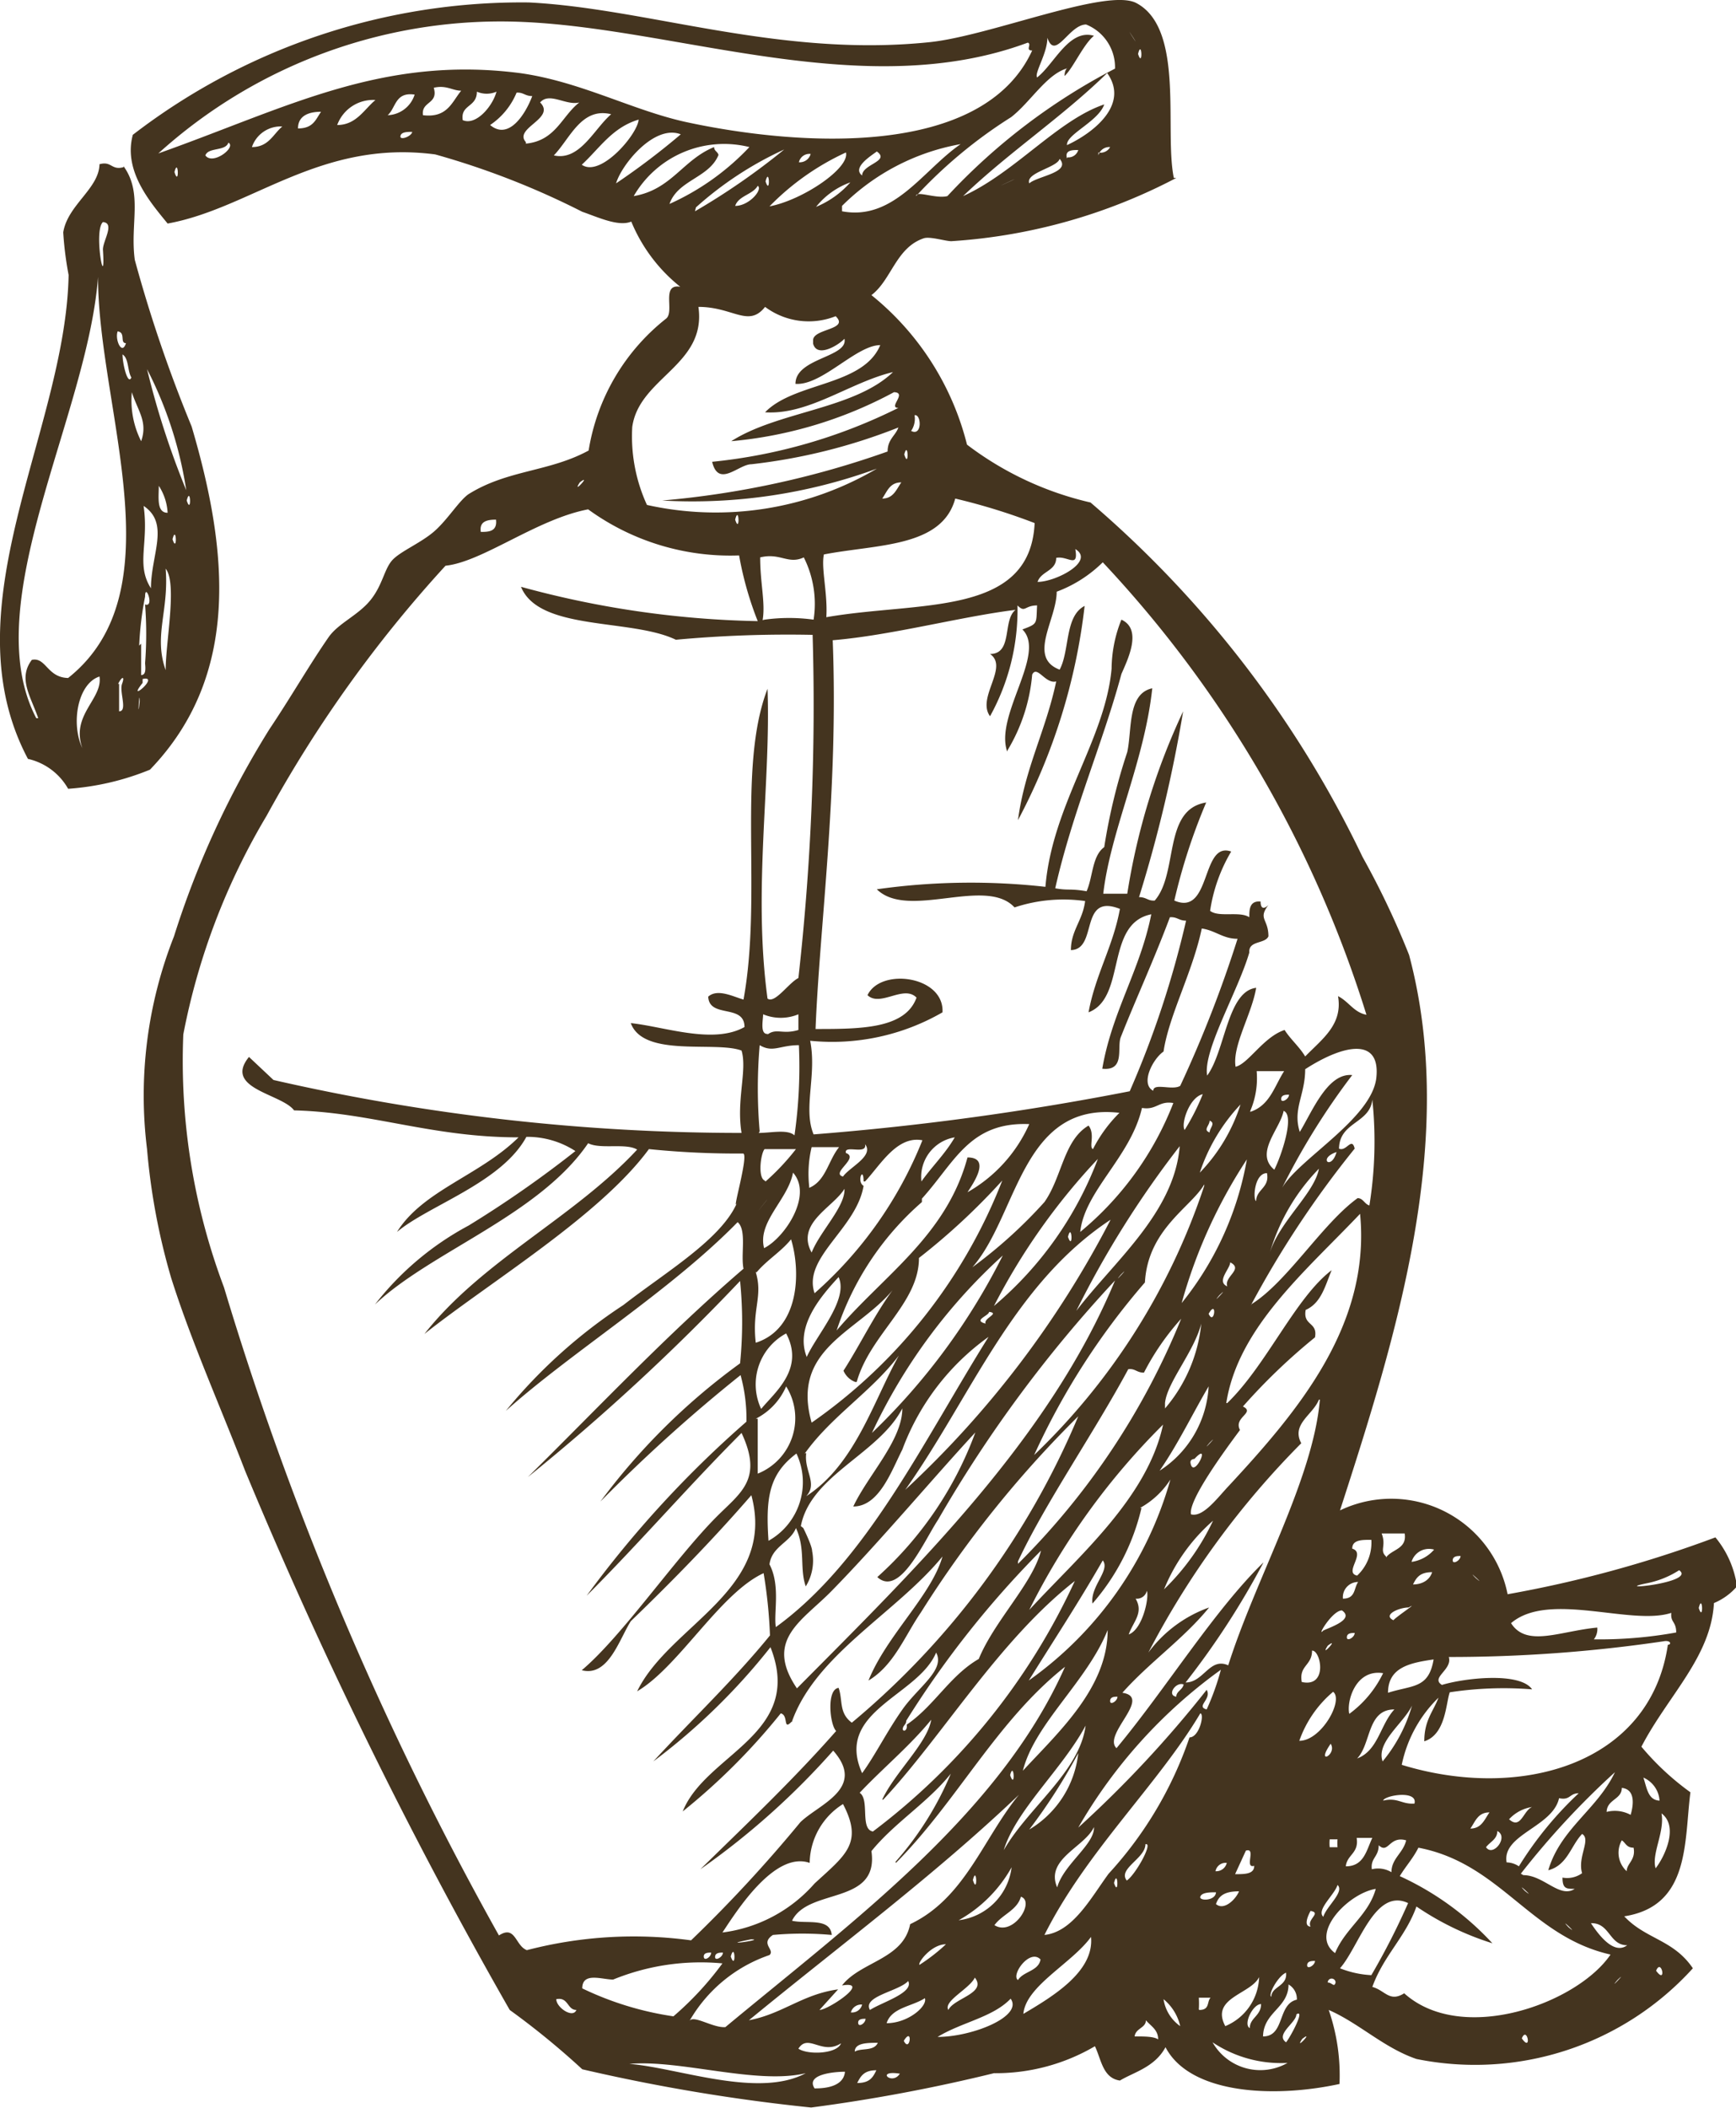 <svg xmlns="http://www.w3.org/2000/svg" viewBox="0 0 35.42 43"><defs><style>.cls-1{fill:#44341f;fill-rule:evenodd;}</style></defs><title>deepoilldpi</title><g id="Layer_2" data-name="Layer 2"><g id="img"><path class="cls-1" d="M2.4,15.15c.05,0,0,0,0,0Zm-.48,0c.05.05,0,0,0,0Zm.93-.84c-.05.48,0-.32,0,0ZM3.23,14c0,.47,0-.32,0,0Zm-.32-.15s0,.08,0,.08c-.36.45.38-.16,0-.08Zm-.48.1,0,.56c.18,0,0-.4.06-.56s0-.16-.08,0Zm-.75,1.31c-.24-.68.42-1,.35-1.46-.44.14-.59.95-.35,1.46Zm2.13-2.88c.06,0,0,0,0,0Zm-.93.75c0,.22,0,.43,0,.64.1,0,.09-.13.08-.24a7.81,7.81,0,0,0,0-1.2c.2.07,0-.46,0-.16a6.58,6.58,0,0,0-.12,1Zm.5.54c0-.58.24-1.77,0-2.07.07.87-.25,1.36,0,2.07ZM3.52,11c.1.31.08-.32,0,0Zm-.44,1c0-.69.39-1.32-.15-1.68.11.76-.16,1.2.15,1.68Zm.73-1.79c.1.31.08-.32,0,0Zm-.39.25a1.12,1.12,0,0,0-.18-.55c0,.23-.05.55.18.55ZM2.88,9c.14-.4-.07-.62-.19-1a1.84,1.84,0,0,0,.19,1Zm.92,1A8,8,0,0,0,3,7.53,17.11,17.11,0,0,0,3.8,10ZM2.68,7.7c-.08-.13-.05-.39-.18-.47,0,.2.11.64.18.47ZM2.81,7ZM2.57,7c-.13,0,0-.22-.17-.24-.06.17.09.5.17.24ZM.78,14.65c-.15-.44-.42-.81-.13-1.19.29-.06.31.36.74.37C3.63,12.05,2,8.33,2,5.65c-.21,2.83-2.48,6.67-1.26,9ZM2.1,5.09c0-.18.25-.54,0-.56-.2.18.06,1.51,0,.56Zm.42-1.7c.4.55.13,1.18.23,1.91A28.54,28.54,0,0,0,3.91,8.7c.75,2.54,1,5.08-.85,7a5.38,5.38,0,0,1-1.67.39,1.26,1.26,0,0,0-.82-.61c-1.64-3.09.77-6.69.83-9.87a6.9,6.9,0,0,1-.11-.87c.09-.56.73-.89.74-1.39.25-.07.24.13.49.06Z"/><path class="cls-1" d="M18.36,42.3c-.51-.08-.16.25,0,0Zm11.9-.45s0,0,0,0Zm-12.77.64c.25,0,.32-.11.39-.26-.25,0-.32.12-.39.26Zm-.87.11c.12,0,.59,0,.62-.34-.21,0-.81.05-.62.34Zm13.08-.81c.05.05,0,0,0,0Zm1.35-.21c.21.3.11-.27,0,0Zm-4.78.5a2.51,2.51,0,0,1-1.53-.42,1.12,1.12,0,0,0,1.53.42Zm-3.37-.27c.06,0,0,0,0,0Zm3.67-.22c-.18.27.26-.2,0,0Zm-10.13.7c-1,.24-2.55-.28-3.6-.19,1,.08,2.63.71,3.6.19Zm1-.44c.13-.08.39,0,.47-.18-.21,0-.47,0-.47.18Zm-1.6,0c.05.05,0,0,0,0Zm5.18-.27c.06,0,0,0,0,0Zm-.32,0c.06,0,0,0,0,0ZM19,41.63c.05,0,0,0,0,0Zm-.56,0c.13.26.19-.31,0,0Zm-2.15.16c.19.13.79.11.87-.11-.39.25-.67-.21-.87.11Zm6.86-.25c.2,0,.39,0,.48.06,0-.2-.15-.27-.25-.39,0,.16-.21.16-.23.33Zm9.09-.66Zm-6,.78c.09-.11.4-.69.21-.57,0,.17-.44.41-.21.57Zm-.74-.29c0-.21.23-.25.23-.49-.17,0-.37.42-.23.49Zm-7.84-.19c-.06,0-.16,0-.15.09s.15,0,.15-.09ZM24.47,41c.22,0,.15-.17.23-.25h-.24a1.93,1.93,0,0,1,0,.24Zm-.39.33a1,1,0,0,0-.34-.55.82.82,0,0,0,.34.55Zm-5-.29c.05,0,0,0,0,0Zm-2.88.11c.06,0,0,0,0,0Zm-4,.07ZM33,40.39c-.21.25.24-.23,0,0ZM19.13,41.55c.71,0,1.75-.42,1.49-.78-.36.38-1,.48-1.49.78Zm-1.77-.5a.21.21,0,0,0,.23-.16.22.22,0,0,0-.23.16Zm15.8-.75c.05.05,0,0,0,0Zm-7.39,1.24c.45,0,.29-.66.69-.75a.34.34,0,0,0-.17-.31c0,.48-.51.56-.52,1.06Zm-7.68-.27c.44,0,.84-.35.78-.51-.26.17-.68.19-.78.51Zm15.7-1.07c.22.3.11-.27,0,0Zm-6.54.24a.08.08,0,0,0-.16,0c.09,0,.13.11.16,0ZM25,41.33a1.12,1.12,0,0,0,.69-1c-.17.35-1,.42-.69,1Zm.94-.6c0-.21.33-.21.3-.49-.16.06-.38.46-.3.49Zm-1.37-.34ZM11.76,41c-.19,0-.16-.27-.41-.22,0,.17.34.4.41.22Zm14-.76Zm-5.27.2c.06,0,0,0,0,0ZM19.35,41c.11-.24.79-.34.54-.66-.11.23-.65.48-.54.66Zm-1.6,0c.25-.16.9-.35.78-.59-.19.21-.94.31-.78.59ZM11,40.73c.05.05,0,0,0,0ZM26.83,40c-.06,0-.16,0-.16.09s.16,0,.16-.09Zm-6.06.39c.11-.18.42-.18.46-.42-.22-.23-.61.32-.46.42ZM20.51,40c.06.05,0,0,0,0Zm-8,.38c-.23,0-.63-.16-.63.18a6.43,6.43,0,0,0,1.86.57,6.41,6.41,0,0,0,1-1.08,4.73,4.73,0,0,0-2.23.33Zm20.69-.7c-.37,0-.35-.46-.74-.45.14.21.46.66.74.45ZM32,39.31c.25.21-.22-.24,0,0Zm-20.6.77Zm-.16,0Zm9.64,1c.59-.35,1.45-.86,1.38-1.57-.39.54-1.33,1-1.38,1.57Zm-2.12-1a3.71,3.71,0,0,0,.54-.42c-.3,0-.58.38-.54.42Zm-3.85-.17c.11.31.09-.32,0,0Zm-.16-.08c-.06,0-.16,0-.16.09s.16,0,.16-.09Zm-.24,0c-.06,0-.16,0-.15.09s.15,0,.15-.09Zm8-.46Zm-7.19.19c-.76.15.34,0,0,0Zm11.42-.26c-.08-.15.23-.28,0-.32,0,0-.18.31,0,.32Zm.07-.41c.05,0,0,0,0,0Zm.53,1.26a2,2,0,0,0,.64.14,14.49,14.49,0,0,0,.75-1.47c-.68-.32-1,.89-1.39,1.33Zm3.77-1.58c.26.21-.22-.23,0,0Zm1.84-.15Zm-5.71,1.42c.21-.51.68-.77.83-1.31-.56.09-1.37.92-.83,1.31Zm-2.43-1c.16.14.4-.09.47-.26-.28,0-.41.08-.47.26Zm0-.24c-.12,0-.29,0-.32.09s.31.09.32-.09Zm-2.23.16ZM27,39.1c.06-.21.44-.51.29-.65-.06.2-.44.51-.29.65Zm-6.71.17c.38.24.84-.48.54-.58-.08.28-.38.36-.54.58Zm10.44-1Zm-11,.33c0,.05,0,0,0,0Zm3-.19c.1.31.08-.32,0,0Zm-2.88-.06c.1.32.08-.32,0,0Zm4.95-.18a.22.22,0,0,0,.23-.17.21.21,0,0,0-.23.17Zm-5.24,1a1.24,1.24,0,0,0,1.08-1.08,2.8,2.8,0,0,1-1.08,1.08Zm13.63-1c0-.16.19-.23.14-.48-.15,0-.16-.1-.24-.15a.51.51,0,0,0,.1.63Zm-4.25-.48c-.11.22-.26.38-.38.58a5.93,5.93,0,0,1,1.89,1.37,5.87,5.87,0,0,1-1.55-.75c-.22.62-.67,1-.9,1.64.26.07.35.32.65.13,1.18,1.06,3.53.21,4.21-.79-1.64-.37-2.24-1.86-3.92-2.18Zm-3.74.54c.2,0,.39,0,.39-.17-.21.06.05-.38-.17-.31l-.22.48Zm2.93-.59c0,.24-.17.26-.14.49a.53.53,0,0,1,.4.06c0-.28.24-.39.3-.65-.35-.1-.36.29-.56.1Zm-1.67.07Zm1,.36c.37,0,.42-.33.54-.58h-.32c.05.31-.19.34-.22.57Zm-.33-.39h.16a.92.92,0,0,1,0-.16h-.16a.81.81,0,0,0,0,.16Zm3.19,0c.14.21.47-.21.23-.33,0,.17-.15.22-.23.33Zm-7.33.68c.18-.12.55-.79.38-.74,0,.29-.57.5-.38.74Zm10.79-.25c.18-.23.48-.85.12-1.12.07.38-.21.83-.12,1.12Zm-12.9-.63c.06,0,0,0,0,0ZM30,37.3c.23,0,.29-.19.39-.33-.24,0-.29.19-.39.33Zm-8.43,1.2c.13-.47.77-.88.75-1.23-.19.41-1,.65-.75,1.23Zm9.22-1.39c.24.22.29-.18.47-.25a.8.8,0,0,0-.47.25Zm1.42-.53c-.19,0-.17.15-.4.1-.13.59-1.17.74-1.07,1.31a.46.46,0,0,1,.25.08,7.29,7.29,0,0,1,1.22-1.49Zm.57.38a.68.68,0,0,1,.49.06c.06-.2.1-.52-.18-.55,0,.24-.3.23-.31.49Zm-3.92-.17c.07-.28-.61-.17-.64-.06.3-.07.38.08.64.06Zm-1,0c.05.06,0,0,0,0Zm6-.06a.55.55,0,0,0-.33-.47c.07.2.09.46.33.47ZM16.52,38c-.72-.25-1.5,1-1.78,1.42a3,3,0,0,0,1.88-1c.63-.58,1-.82.58-1.62A1.44,1.44,0,0,0,16.52,38Zm14.56.25c.42,0,.74.48,1.05.28-.17,0-.25,0-.25-.23a.52.52,0,0,0,.4-.09c-.1-.33.19-.69,0-.8-.23.24-.3.64-.69.74.25-.85,1-1.24,1.36-2a16.72,16.72,0,0,0-1.92,2.07ZM16.72,41c.18,0,1.07-.6.46-.5.38-.49,1.25-.53,1.39-1.25,1.12-.53,1.49-1.75,2.22-2.64-1.72,1.64-3.66,3.08-5.51,4.6.69-.13,1.09-.53,1.82-.63l-.38.42Zm4.14-4.55c.06,0,0,0,0,0Zm-.25-.24c.11.32.08-.31,0,0Zm6.54-.64c-.32.46.14.22,0,0ZM21,37.32A2.07,2.07,0,0,0,22,35.76,11.55,11.55,0,0,1,21,37.32Zm6.32-1.83c.06,0,0,0,0,0ZM24,35.61Zm-1.77-.17c.06.05,0,0,0,0Zm-1.75,2.3c.49-.86,1.55-1.6,1.67-2.54-.47.88-1.42,1.72-1.67,2.54Zm7.21-1.87c.43-.16.47-.69.76-1-.56,0-.47.7-.76,1Zm-5.38-.68c0,.05,0,0,0,0Zm-1,4.28c.58-.06.95-.76,1.31-1.25a7.84,7.84,0,0,0,1.65-2.78c.2,0,.31-.48.22-.49-.86,1.45-2.33,2.82-3.18,4.52Zm6.9-3.54a3.13,3.13,0,0,0,.6-1.14c-.17.36-.74.75-.6,1.14Zm-3.24-1Zm1.54.58c.45,0,.91-.83.69-1a2.3,2.3,0,0,0-.69,1Zm-3.71-.9c-.06,0-.15,0-.15.09s.15,0,.15-.09Zm1.2,0c0-.11.13-.14.15-.25-.16-.06-.35.22-.15.25Zm3.53.35a2.23,2.23,0,0,0,.69-.83c-.57-.09-.75.59-.69.83Zm.79-.43c.5-.16.83-.08.93-.68-.48.07-.93.16-.93.68ZM22,37.28a23.19,23.19,0,0,0,2.62-2.81c.11.19-.23.34,0,.4a5.17,5.17,0,0,0,.29-.81A10.3,10.3,0,0,0,22,37.28Zm-3.73.7a6.52,6.52,0,0,0,1.13-1.8c-.47.59-1.15,1-1.62,1.58.16,1.11-1.29.74-1.62,1.42.29.07.78-.07.81.29a6.64,6.64,0,0,0-1.2,0c-.27.18.05.3-.07.41a3,3,0,0,0-1.63,1.34c.09-.12.48.15.73.13C17.4,39.19,20.4,37,21.73,34c-1.39,1.1-2.2,2.74-3.45,4ZM29.56,33.8c.08.26-.38.42-.14.57.46-.14,1.59-.27,1.84.09a7.31,7.31,0,0,0-1.68.06c-.08.22-.08.86-.52,1,0-.43.18-.6.29-.89A2.66,2.66,0,0,0,28.6,36c2.41.74,5.07,0,5.43-2.45.08,0,.06-.1-.09-.07a29.84,29.84,0,0,1-4.38.32Zm-3,.51c.54.12.39-.65.21-.64,0,.31-.27.3-.21.64Zm.53-.74c-.18.28.26-.2,0,0Zm-4.23.16c.05.05,0,0,0,0Zm-5.27,2.44c.27-.37.51-.86.83-1.31s.87-.8.68-1.15c-.37.89-2.08,1.19-1.51,2.46Zm10.05-2.86c-.06,0-.16,0-.16.09s.16,0,.16-.09Zm-4.71.26Zm7.19-.35c0,.05,0,0,0,0Zm-.16,0c0,.05,0,0,0,0Zm-2.16,0Zm-6.93,2.9c.72-.78,1.73-1.69,1.73-2.87-.42,1.05-1.49,1.91-1.73,2.87Zm13.79-3.32c.1.31.08-.32,0,0Zm-3.83.31c.32.5,1,.16,1.76.09a.34.34,0,0,1-.07.24,8.76,8.76,0,0,0,1.68-.14c0-.23-.12-.2-.1-.4-.82.27-2.5-.45-3.27.21ZM27,33.26c.15-.07.64-.23.38-.41-.2,0-.53.57-.38.41Zm1.43-.21c.07-.08.54-.39.31-.26-.19,0-.54.15-.31.26Zm1.43-.38c.05,0,0,0,0,0ZM28,32.74Zm-1.37-.27Zm7-.18c-.86.17,1,0,.63-.26a1.9,1.9,0,0,1-.63.26Zm-6.23.32c.26,0,.22-.21.31-.34a.31.31,0,0,0-.31.34Zm-4.23,0c.17.29-.05.47-.14.73.28-.1.42-.75.37-.89a.21.21,0,0,1-.23.16Zm6.94-.42c.25.21-.23-.23,0,0Zm-1.28.13c.19,0,.34-.09.39-.25-.25,0-.32.11-.39.25ZM18,36.71c.26-.56.92-1.15,1-1.63-.44.54-1,1-1.46,1.49.21.14,0,.74.27.79a13.42,13.42,0,0,0,4.12-5.11c-1.55,1.21-2.71,3.18-3.91,4.46ZM29.25,32c.05.06,0,0,0,0Zm.55-.26c-.06,0-.16,0-.16.09s.16,0,.16-.09Zm-1,.12a.74.74,0,0,0,.46-.25.37.37,0,0,0-.46.25Zm-1.21-.27c.29.09-.18.49.1.55a.92.92,0,0,0,.29-.73c-.2,0-.39,0-.39.18ZM18.49,35.1c0,.08-.06.09-.07.16s.1.06.08-.08c.56-.38.88-1,1.47-1.34.32-.78,1.1-1.54,1.27-2.21a19.81,19.81,0,0,0-2.75,3.47Zm9.79-3.33c.12-.17.43-.17.38-.49l-.47,0c.1.26-.05.34.09.47Zm-4.53.65a4.76,4.76,0,0,0,1-1.4,3.72,3.72,0,0,0-1,1.4Zm-.46-1.66a4.53,4.53,0,0,1-1,1.95c-.05-.35.37-.68.21-.88-.48.84-1,1.63-1.51,2.45a7.52,7.52,0,0,0,2.89-4.1,1.73,1.73,0,0,1-.62.58Zm1-.92c.06.36.44-.47.08-.08,0,0-.09,0-.08.08Zm.39-.41c-.21.25.23-.23,0,0Zm-9,2a1.37,1.37,0,0,0,.57-1.78c-.56.42-.63.9-.57,1.78ZM21,32.84c1-1.09,2.41-2.28,2.73-3.78A14.34,14.34,0,0,0,21,32.84Zm5.91-4.29c-.12.31-.57.5-.36.89a17.5,17.5,0,0,0-3.12,4.27,2.65,2.65,0,0,1,1.24-.92c-.52.64-1.22,1.12-1.77,1.74.62.09-.41.85-.12,1.13,1-1.2,2-2.82,3-3.79a16.34,16.34,0,0,1-1.59,2.45c.37,0,.49-.52.87-.35.56-1.77,1.73-3.79,1.87-5.42ZM23.66,30a2.18,2.18,0,0,0,1-1.72c-.33.56-.62,1.17-1,1.72Zm1.13-1.89Zm-9.33.83c0,.37,0,.75,0,1.12a1.22,1.22,0,0,0,.58-1.78,1.33,1.33,0,0,1-.62.66Zm9.23-1.3c0,.05,0,0,0,0Zm-8.24,2c-.05.36.24.62,0,.88,1-.65,1.37-1.94,1.89-2.87-.56.74-1.38,1.24-1.92,2Zm7.32-.91A3.14,3.14,0,0,0,24.51,27c-.15.58-.7,1.2-.74,1.62Zm-.38-1.5c.06.05,0,0,0,0Zm-7,3.94s.18.36.18.47a1,1,0,0,1-.13.72c-.13-.37,0-.76-.2-1.19-.12.3-.49.37-.54.74.23.44.08,1,.13,1.28,1.86-1.35,3-3.78,4.34-5.92a4.94,4.94,0,0,0-1.76,2.3c-.22.43-.47,1.16-1,1.16.3-.64,1-1.35,1-2-.48.93-1.87,1.36-2.07,2.4ZM24.58,27c.06.05,0,0,0,0Zm.48-.1c.06,0,0,0,0,0Zm-4.29,5a15,15,0,0,0,3.33-5A5.16,5.16,0,0,0,23.34,28c-.15,0-.18-.09-.32-.07-.7,1.3-1.7,2.74-2.25,3.92Zm-5.24-3.16c.29-.35.89-.82.51-1.54a1.18,1.18,0,0,0-.51,1.54Zm9.13-1.94c.12.26.18-.32,0,0ZM20.11,27c-.05-.11.3-.21.07-.24,0,.08-.34.17-.07.24Zm4.77-.58c-.21.25.24-.23,0,0ZM19.14,31c-.28.42-.78,1.59-1.24,1.17a7.38,7.38,0,0,0,2-2.95c-.81.87-1.95,2.23-2.92,3.22-.6.62-1.4,1-.72,2,2.44-2.46,5.15-5.09,6.49-8.32A26.69,26.69,0,0,0,19.14,31Zm3.73-5c-.21.25.23-.23,0,0Zm2.17.24c-.07-.2.34-.35.06-.49,0,.13-.29.39-.06.49Zm-8.58,1.44c.2-.45.86-1.17.65-1.63-.34.37-.9,1-.65,1.63Zm1.33,1.55a13.18,13.18,0,0,0,2.67-3.62,11.41,11.41,0,0,0-2.67,3.62Zm4-4c.11.31.08-.32,0,0Zm-6.37.72c.15.5-.08.75,0,1.44.9-.29.92-1.46.72-2.11-.2.25-.49.42-.7.67Zm9.62,2.67c.8-.77,1.39-2.15,2.13-2.71-.13.31-.21.67-.53.81-.06.33.25.24.19.56a12.28,12.28,0,0,0-1.47,1.41c.26.13-.2.22-.06.48-.32.43-1.06,1.44-1,1.72.25.07.55-.35.78-.59,1.4-1.51,2.89-3.27,2.67-5.54-1.11,1.17-2.49,2.32-2.73,3.86Zm-6.57,1.77a20.05,20.05,0,0,0,4.19-5.51c-2,1.32-2.85,3.62-4.19,5.51Zm7-5.7c.05.05,0,0,0,0Zm-2.8.11c.06.05,0,0,0,0Zm1.9-.64c-.26.46-1.15.91-1.21,2a14.6,14.6,0,0,0-2.26,3.52,13.44,13.44,0,0,0,3.47-5.49Zm-8.94.34c-.39.49.14-.18,0,0Zm10,0c0-.24.28-.27.22-.57-.26,0-.29.54-.22.57Zm-9.07,1.05c.17-.43.69-.94.67-1.3-.23.38-1,.7-.67,1.3Zm9.35,0c.2-.64.91-1.21,1-1.71a4.1,4.1,0,0,0-1,1.71Zm-8.46,2.64a.42.42,0,0,1-.24-.23c.34-.53.62-1.12,1-1.64-.72.86-2.08,1.19-1.65,2.7a10.79,10.79,0,0,0,3.89-4.94,13.42,13.42,0,0,1-1.7,1.58c0,.93-1,1.56-1.27,2.53Zm9.82-4.69c-.39.13-.11.39,0,0Zm-1.83.15a10.38,10.38,0,0,0-1.33,2.93,6.42,6.42,0,0,0,1.33-2.93Zm-9.85,1.81c.42-.21,1-1.08.59-1.54-.1.55-.73,1-.59,1.54Zm4.69,1.18a7.29,7.29,0,0,0,2.12-3,13.07,13.07,0,0,0-2.12,3Zm1.68.1c.76-1,2-2,2.11-3.36a19.86,19.86,0,0,0-2.11,3.36Zm-5.45-2.51c.34-.14.39-.56.61-.83l-.56,0a2.34,2.34,0,0,0-.05.8Zm-.89-.13a4.84,4.84,0,0,0,.62-.66l-.64,0c-.08.09-.14.58,0,.64Zm10-1c.05.06,0,0,0,0Zm-8,1c0-.33-.15,0,0,.09-.15.88-1.25,1.46-1,2.19a8.22,8.22,0,0,0,2.2-3.12c-.52-.1-.86.51-1.17.84ZM17.2,24c.13-.19.64-.42.45-.66.05.23-.44,0-.39.18.28.1-.32.41-.06.48Zm1.6.1c.22-.31.49-.57.68-.9a.82.82,0,0,0-.68.9Zm5.88-1c0-.09.13-.19,0-.24,0,.1-.14.19,0,.24Zm-5.87,1.42a5.92,5.92,0,0,0-1.74,2.62c.95-1.12,2.24-1.93,2.67-3.53.49,0,.11.54,0,.71A3,3,0,0,0,21,22.93c-1.22-.05-1.52.78-2.19,1.52ZM26,23.86c.13-.25.43-1.11.19-1.2-.07.37-.6.86-.19,1.2Zm-.46,2.74c.73-.46,1.44-1.64,2.16-2.16.11,0,.14.12.24.15A8.25,8.25,0,0,0,28,22.43c-.05.49-.67.45-.68,1,.15.07.26-.25.32,0a20.18,20.18,0,0,0-2.12,3.2Zm-1.06-2.68a3.54,3.54,0,0,0,.83-1.39,3.72,3.72,0,0,0-.83,1.39Zm-2.18-.48a2.88,2.88,0,0,1,.54-.74c-2-.23-2.07,2.09-3,3.15a9.66,9.66,0,0,0,1.47-1.33c.36-.51.39-1.26.9-1.56.14.18,0,.44.09.48Zm1-.84c-.23,1-1.17,1.69-1.26,2.53a6.43,6.43,0,0,0,1.9-2.63c-.3-.05-.34.15-.64.1Zm3-.27c-.06,0-.16,0-.16.09s.16,0,.16-.09Zm-2.13.72a4.54,4.54,0,0,0,.37-.73c-.27.06-.45.6-.37.73Zm1.34-.37c.4-.13.49-.52.69-.83l-.56,0a1.69,1.69,0,0,1-.13.81ZM28.08,22c.1-.85-.66-.7-1.45-.19,0,.53-.26.81-.11,1.28.26-.43.57-1.21,1.07-1.16a14.37,14.37,0,0,0-1.43,2.3c.33-.58,1.81-1.4,1.92-2.23Zm-12.6,1.11c.25,0,.59-.08.73.05a9.88,9.88,0,0,0,.09-1.84c-.39,0-.53.16-.8,0a10.21,10.21,0,0,0,0,1.76Zm.17-2c.19-.15.31,0,.64-.1,0-.11,0-.22,0-.32a.94.94,0,0,1-.72,0c0,.12-.07.42.1.4Zm8.09.34c-.22.15-.48.66-.21.8,0-.17.39,0,.55-.1a24.92,24.92,0,0,0,1.17-3c-.3,0-.45-.17-.73-.21-.19.9-.67,1.77-.78,2.51Zm-3.19-6.12c-.26-.74.81-2,.31-2.49.32-.12.28-.11.3-.49-.26,0-.24.16-.4,0a4.48,4.48,0,0,1-.56,2.26c-.28-.38.39-1,0-1.27.47,0,.25-.69.52-.9-1.13.14-2.53.52-3.73.62.12,3.08-.27,5.86-.35,7.93.91,0,1.83,0,2.06-.64-.26-.27-.74.2-1-.05.27-.57,1.57-.39,1.53.35a4.5,4.5,0,0,1-2.7.58c.14.7-.15,1.38.07,1.91a56.76,56.76,0,0,0,6.45-.88,19.72,19.72,0,0,0,1.15-3.48c-.15,0-.18-.08-.33-.07-.33.88-.7,1.68-1,2.44-.09.21.1.7-.38.65.2-1.17.77-2,1-3.15-.95.19-.5,1.7-1.28,2,.14-.77.5-1.34.64-2.11-.84-.33-.44.83-1,.84,0-.4.24-.6.29-1a3.16,3.16,0,0,0-1.44.13c-.59-.64-2.17.26-2.81-.37a13.68,13.68,0,0,1,3.44-.05c.14-1.68,1.22-3,1.35-4.45a2.74,2.74,0,0,1,.2-1c.44.2.12.83,0,1.11-.38,1.41-1,2.82-1.35,4.37.28.05.29,0,.64.06.13-.29.11-.72.36-.9A12,12,0,0,1,23,15.34c.1-.46,0-1.19.51-1.3-.16,1.5-.85,2.9-1,4.19H23a13.73,13.73,0,0,1,1.14-3.72,28.37,28.37,0,0,1-.9,3.79c.15,0,.18.08.32.07.49-.56.16-1.86,1.05-2a12,12,0,0,0-.65,2c.76.33.54-1.22,1.16-1a3.33,3.33,0,0,0-.43,1.21c.18.14.6,0,.8.13,0-.15,0-.34.23-.32,0,.15.07.16.16.07-.22.29,0,.28,0,.64-.07.16-.41.08-.39.33-.23.79-.95,2-.86,2.51.37-.5.41-1.72,1-1.79-.09.54-.49,1.18-.42,1.61.26-.06.57-.61,1-.75.12.19.3.34.42.54.35-.36.77-.65.67-1.23.22.11.32.33.58.38a23.79,23.79,0,0,0-5.38-9.23,2.66,2.66,0,0,1-.94.6c0,.57-.6,1.34.06,1.59.21-.39.1-1.09.51-1.3a12.28,12.28,0,0,1-1.36,4.37c.14-1.06.57-1.83.78-2.83-.22.06-.39-.34-.49-.14a3.59,3.59,0,0,1-.5,1.54Zm1-3.95c0,.27-.31.27-.38.49.37,0,1.18-.42.77-.67.07.41-.16.13-.39.18Zm-5.95,1.26a3.67,3.67,0,0,1,1,0,2.11,2.11,0,0,0-.2-1.27c-.32.15-.48-.1-.89,0,0,.53.11.93.05,1.28Zm-.71-1.89c.06.05,0,0,0,0ZM15,10.6c.1.31.08-.32,0,0Zm-.4,0Zm-4.79.25c.15,0,.34,0,.31-.25-.21,0-.34.05-.31.25Zm7,.46c-.06.28.08.79.05,1.28,1.88-.33,4.16,0,4.25-1.92a12.51,12.51,0,0,0-1.62-.5c-.27,1-1.6.93-2.68,1.14ZM16.17,35.1c-.21.23-.07-.11-.24-.15a13,13,0,0,1-2,2c.47-1.18,2.49-1.57,1.79-3.35a12.87,12.87,0,0,1-2.39,2.33c.79-.86,1.64-1.66,2.38-2.57a9.91,9.91,0,0,0-.13-1.27C14.69,32.5,13.85,34,13,34.5c.66-1.36,2.85-2.06,2.33-4-.77.89-1.6,1.74-2.46,2.57-.24.38-.46,1.14-1,1,.83-.7,1.91-2.29,2.76-3.14.49-.49.94-.76.5-1.7-1.08,1.08-2.08,2.24-3.16,3.32A21.83,21.83,0,0,1,15.23,29a3.38,3.38,0,0,0-.12-.95,32.39,32.39,0,0,0-2.86,2.58,13.14,13.14,0,0,1,2.85-2.82,8.42,8.42,0,0,0,0-1.68,44.4,44.4,0,0,1-4.33,4c1.45-1.43,2.84-2.91,4.4-4.25-.06-.29.07-.79-.12-.95-1.38,1.41-3.39,2.65-4.73,3.85a10.57,10.57,0,0,1,2.4-2.16c.86-.67,2-1.34,2.32-2.09-.13.28.25-1,.12-1a17.78,17.78,0,0,1-1.92-.09c-1,1.36-3.23,2.7-4.58,3.77,1.18-1.5,3.05-2.37,4.34-3.76-.23-.14-.75,0-1-.13-1,1.47-3.21,2.21-4.35,3.29A6,6,0,0,1,9.56,25a22.49,22.49,0,0,0,2.18-1.52,1.8,1.8,0,0,0-1-.29c-.51.94-2,1.4-2.64,1.94.53-.85,1.69-1.15,2.48-1.93-1.78,0-3-.51-4.58-.55-.25-.34-1.45-.44-.92-1.09l.5.47a42.74,42.74,0,0,0,9.55,1.08c-.11-.67.12-1.28,0-1.68-.53-.2-2,.15-2.26-.56.68.07,1.68.44,2.32.08,0-.48-.72-.17-.74-.62.19-.17.51,0,.72.06.39-2.14-.14-4.71.49-6.34.07,1.94-.3,4.11,0,6.32.15.11.43-.32.63-.42a49.82,49.82,0,0,0,.29-7,24.92,24.92,0,0,0-2.79.1c-.91-.44-2.79-.17-3.16-1.08a19.57,19.57,0,0,0,4.83.7,6.9,6.9,0,0,1-.38-1.34A4.93,4.93,0,0,1,12,10.39c-1.05.2-2.15,1.07-2.91,1.15a26,26,0,0,0-3.65,5.1A13.77,13.77,0,0,0,3.74,21.1a13.1,13.1,0,0,0,.83,5.16,65.87,65.87,0,0,0,5.61,13.22c.34-.22.33.21.57.3a8.65,8.65,0,0,1,3.35-.2,28.41,28.41,0,0,0,2.23-2.41c.38-.37,1.35-.69.67-1.46a15.46,15.46,0,0,1-2.71,2.42c.94-.92,1.9-1.83,2.77-2.82-.13-.13-.2-.85.05-.88.09.25,0,.51.27.71A16.36,16.36,0,0,0,22,28.89a22.36,22.36,0,0,0-3.21,4c-.33.48-.55,1.08-1.07,1.39.37-.92,1.28-1.73,1.51-2.53-.95,1.16-2.6,2-3.08,3.39ZM18,10.17c.23,0,.29-.19.39-.33-.24,0-.29.19-.39.33Zm-6.17-.33c-.18.28.26-.2,0,0Zm6.62-.57c.1.32.08-.31,0,0Zm.14-.48c.23.12.21-.35.07-.32a.44.44,0,0,1-.07.32Zm-2-1.85c0-.24.75-.21.46-.49a1.49,1.49,0,0,1-1.44-.19c-.34.43-.65,0-1.36,0,.17,1.19-1.21,1.44-1.35,2.45a3.35,3.35,0,0,0,.3,1.59,6.48,6.48,0,0,0,4.69-.74,10.94,10.94,0,0,1-4.38.65,18.45,18.45,0,0,0,4.6-1c0-.25.16-.32.22-.49a11.65,11.65,0,0,1-3,.75c-.26,0-.67.49-.8-.05a10.94,10.94,0,0,0,3.8-1.1c-.22,0,.19-.31-.09-.32a8.61,8.61,0,0,1-3.32,1c.95-.61,2.51-.65,3.3-1.41-.88.21-1.72.88-2.61.82.6-.62,2-.53,2.35-1.37-.49,0-1.19.83-1.73.79,0-.53,1.08-.54,1-.92-.12.13-.56.4-.64.1Zm-.64-2.21c.05,0,0,0,0,0Zm2.71-.18c.05,0,0,0,0,0ZM17,4.61c.06,0,0,0,0,0Zm5.25-.67c.06.05,0,0,0,0Zm-1.6-.26c-.61.28.25-.12,0,0Zm-4,.54a1.9,1.9,0,0,0,.7-.5,1.58,1.58,0,0,0-.7.5ZM15,4.2c.29,0,.57-.34.46-.41-.1.18-.39.2-.46.41Zm5.73-.61Zm-3.35.05Zm-1.6.06Zm-.16,0c.1.31.08-.32,0,0ZM21,3.42c.05.05,0,0,0,0Zm0,.32c.17-.15.86-.22.62-.5-.05.18-.7.28-.62.5Zm1.26-.53s0,0,0,0Zm-.48,0A.21.21,0,0,0,22,3.06c-.12,0-.28,0-.23.17Zm-.48-.06Zm-5.11.19c0,.05,0,0,0,0Zm6.22-.23A.22.22,0,0,0,22.65,3a.23.23,0,0,0-.24.17Zm-1,0c.06,0,0,0,0,0Zm-3.82.47c0-.23.58-.29.3-.49-.12.09-.51.33-.3.49Zm-1.89.63c.68-.13,1.64-.78,1.56-1.1a5.22,5.22,0,0,0-1.56,1.1Zm.6-.9a.23.23,0,0,0,.24-.17.22.22,0,0,0-.24.17Zm-2.12,1A14,14,0,0,0,16,3.05a7.11,7.11,0,0,0-1.8,1.18Zm3,0c1.06.2,1.65-.84,2.42-1.37A4.55,4.55,0,0,0,17.18,4.2ZM3.56,3.51c.1.32.08-.32,0,0ZM12.93,4c.77-.13,1-.74,1.64-1,0,.08.07.09.09.16-.19.47-.83.51-1,1A5.11,5.11,0,0,0,15.29,3a2.13,2.13,0,0,0-2.36,1ZM3.79,3.35c.06,0,0,0,0,0Zm2-.16c0,.05,0,0,0,0ZM4,3.26Zm8.57.48a14.83,14.83,0,0,0,1.32-1c-.54-.21-1.21.62-1.32,1ZM4.19,3.17c.15.21.64-.17.47-.26-.06.18-.41.09-.47.26Zm4.22-.48c-.1,0-.23,0-.24.09s.23,0,.24-.09Zm3.46.67c.38.27,1.14-.62,1.16-.92-.54.16-.8.59-1.16.92ZM5.14,3c.34,0,.43-.26.62-.42A.62.62,0,0,0,5.14,3Zm6.16.17c.53.12.82-.54,1.17-.84-.61-.15-.84.5-1.17.84ZM23.4,1.73c.06.05,0,0,0,0ZM6.08,2.62c.31,0,.36-.18.47-.34-.25,0-.47.08-.47.34Zm4.65.31c.61-.06.73-.56,1.09-.84-.27.07-.61-.22-.8,0,.33.33-.55.52-.29.81ZM10,2.55c.38.32.72-.22.86-.59-.15,0-.18-.08-.32-.07a1.47,1.47,0,0,1-.54.66Zm-3.12,0c.39,0,.55-.32.78-.51a.78.78,0,0,0-.78.51Zm2.56-.1c.27.12.61-.28.69-.58a.5.5,0,0,1-.4,0c0,.32-.33.26-.29.57Zm-1.53-.1a.6.6,0,0,0,.55-.42c-.4-.06-.38.27-.55.42Zm.72,0c.5.06.59-.27.78-.5-.18,0-.3-.12-.56-.06.1.34-.26.27-.22.56ZM23.22,1.1c.1.31.08-.32,0,0ZM23.13.78c.16.26-.25-.38,0,0ZM19.65,4c1.06-.48,1.93-1.55,2.88-1.87-.12.35-.78.61-.76.83.5-.23,1.29-.81.82-1.47-.92.9-2,1.61-2.94,2.51ZM22.32.73c-.22.18-.43.67-.6.82,0,0,0-.15.07-.16-.43.11-.76.69-1.16,1A9.65,9.65,0,0,0,18.69,4c0-.12.4.06.64,0a12.53,12.53,0,0,1,3.42-2.6A.94.94,0,0,0,22.16.5c-.35,0-.63.75-.79.27,0,.32-.27.72-.21.81.35-.27.65-1,1.16-.85ZM10.72.45A10.4,10.4,0,0,0,3.23,3.13c2.62-.93,4.55-2,7.37-1.64,1.24.17,2.3.76,3.4,1,2.32.5,6.05.74,7.06-1.46-.15,0,0-.13-.09-.16C17.66,2.1,13.9.6,10.72.45ZM24,3.63a11.43,11.43,0,0,1-4.59,1.29c-.12,0-.43-.1-.56-.06-.57.19-.66.85-1.07,1.16a5.69,5.69,0,0,1,1.95,3.05,6.6,6.6,0,0,0,2.52,1.18,22,22,0,0,1,5.55,7.23,16.83,16.83,0,0,1,.95,2c1,3.75-.26,7.78-1.41,11.33a2.42,2.42,0,0,1,3.42,1.71A24.16,24.16,0,0,0,35,31.36a2,2,0,0,1,.44,1,1.27,1.27,0,0,1-.47.34c-.06,1.1-.94,1.89-1.48,2.93a5.46,5.46,0,0,0,1,.93c-.13,1,0,2.32-1.35,2.53.44.47,1,.47,1.4,1.06A6,6,0,0,1,28.9,42c-.67-.23-1.17-.73-1.79-1a4.07,4.07,0,0,1,.22,1.51c-1.39.3-3.06.19-3.55-.75-.22.41-.65.51-.93.68-.35-.05-.38-.43-.51-.7a4,4,0,0,1-2.06.55,34.42,34.42,0,0,1-3.73.7,37.59,37.59,0,0,1-4.67-.78A16.09,16.09,0,0,0,10.4,41,97.54,97.54,0,0,1,5,30c-.5-1.3-1.1-2.64-1.51-3.94A13.33,13.33,0,0,1,3,23.44a8.85,8.85,0,0,1,.55-4.34A18.45,18.45,0,0,1,5.5,14.87c.43-.64.82-1.32,1.21-1.88.2-.28.6-.44.85-.75s.28-.64.45-.82.59-.35.86-.59.5-.62.69-.75c.8-.5,1.64-.45,2.45-.89A4.29,4.29,0,0,1,13.59,6.5c.18-.14-.11-.72.29-.65a3.32,3.32,0,0,1-1-1.33c-.26.11-.68-.09-1-.2a16.3,16.3,0,0,0-3-1.17c-2.35-.31-3.75,1.1-5.46,1.41-.35-.43-.91-1.07-.71-1.81A13,13,0,0,1,10.79.05c2.42.12,5.1,1.13,8.18.81,1.24-.13,3.6-1.11,4.21-.8,1,.52.57,2.6.77,3.57Z"/></g></g></svg>